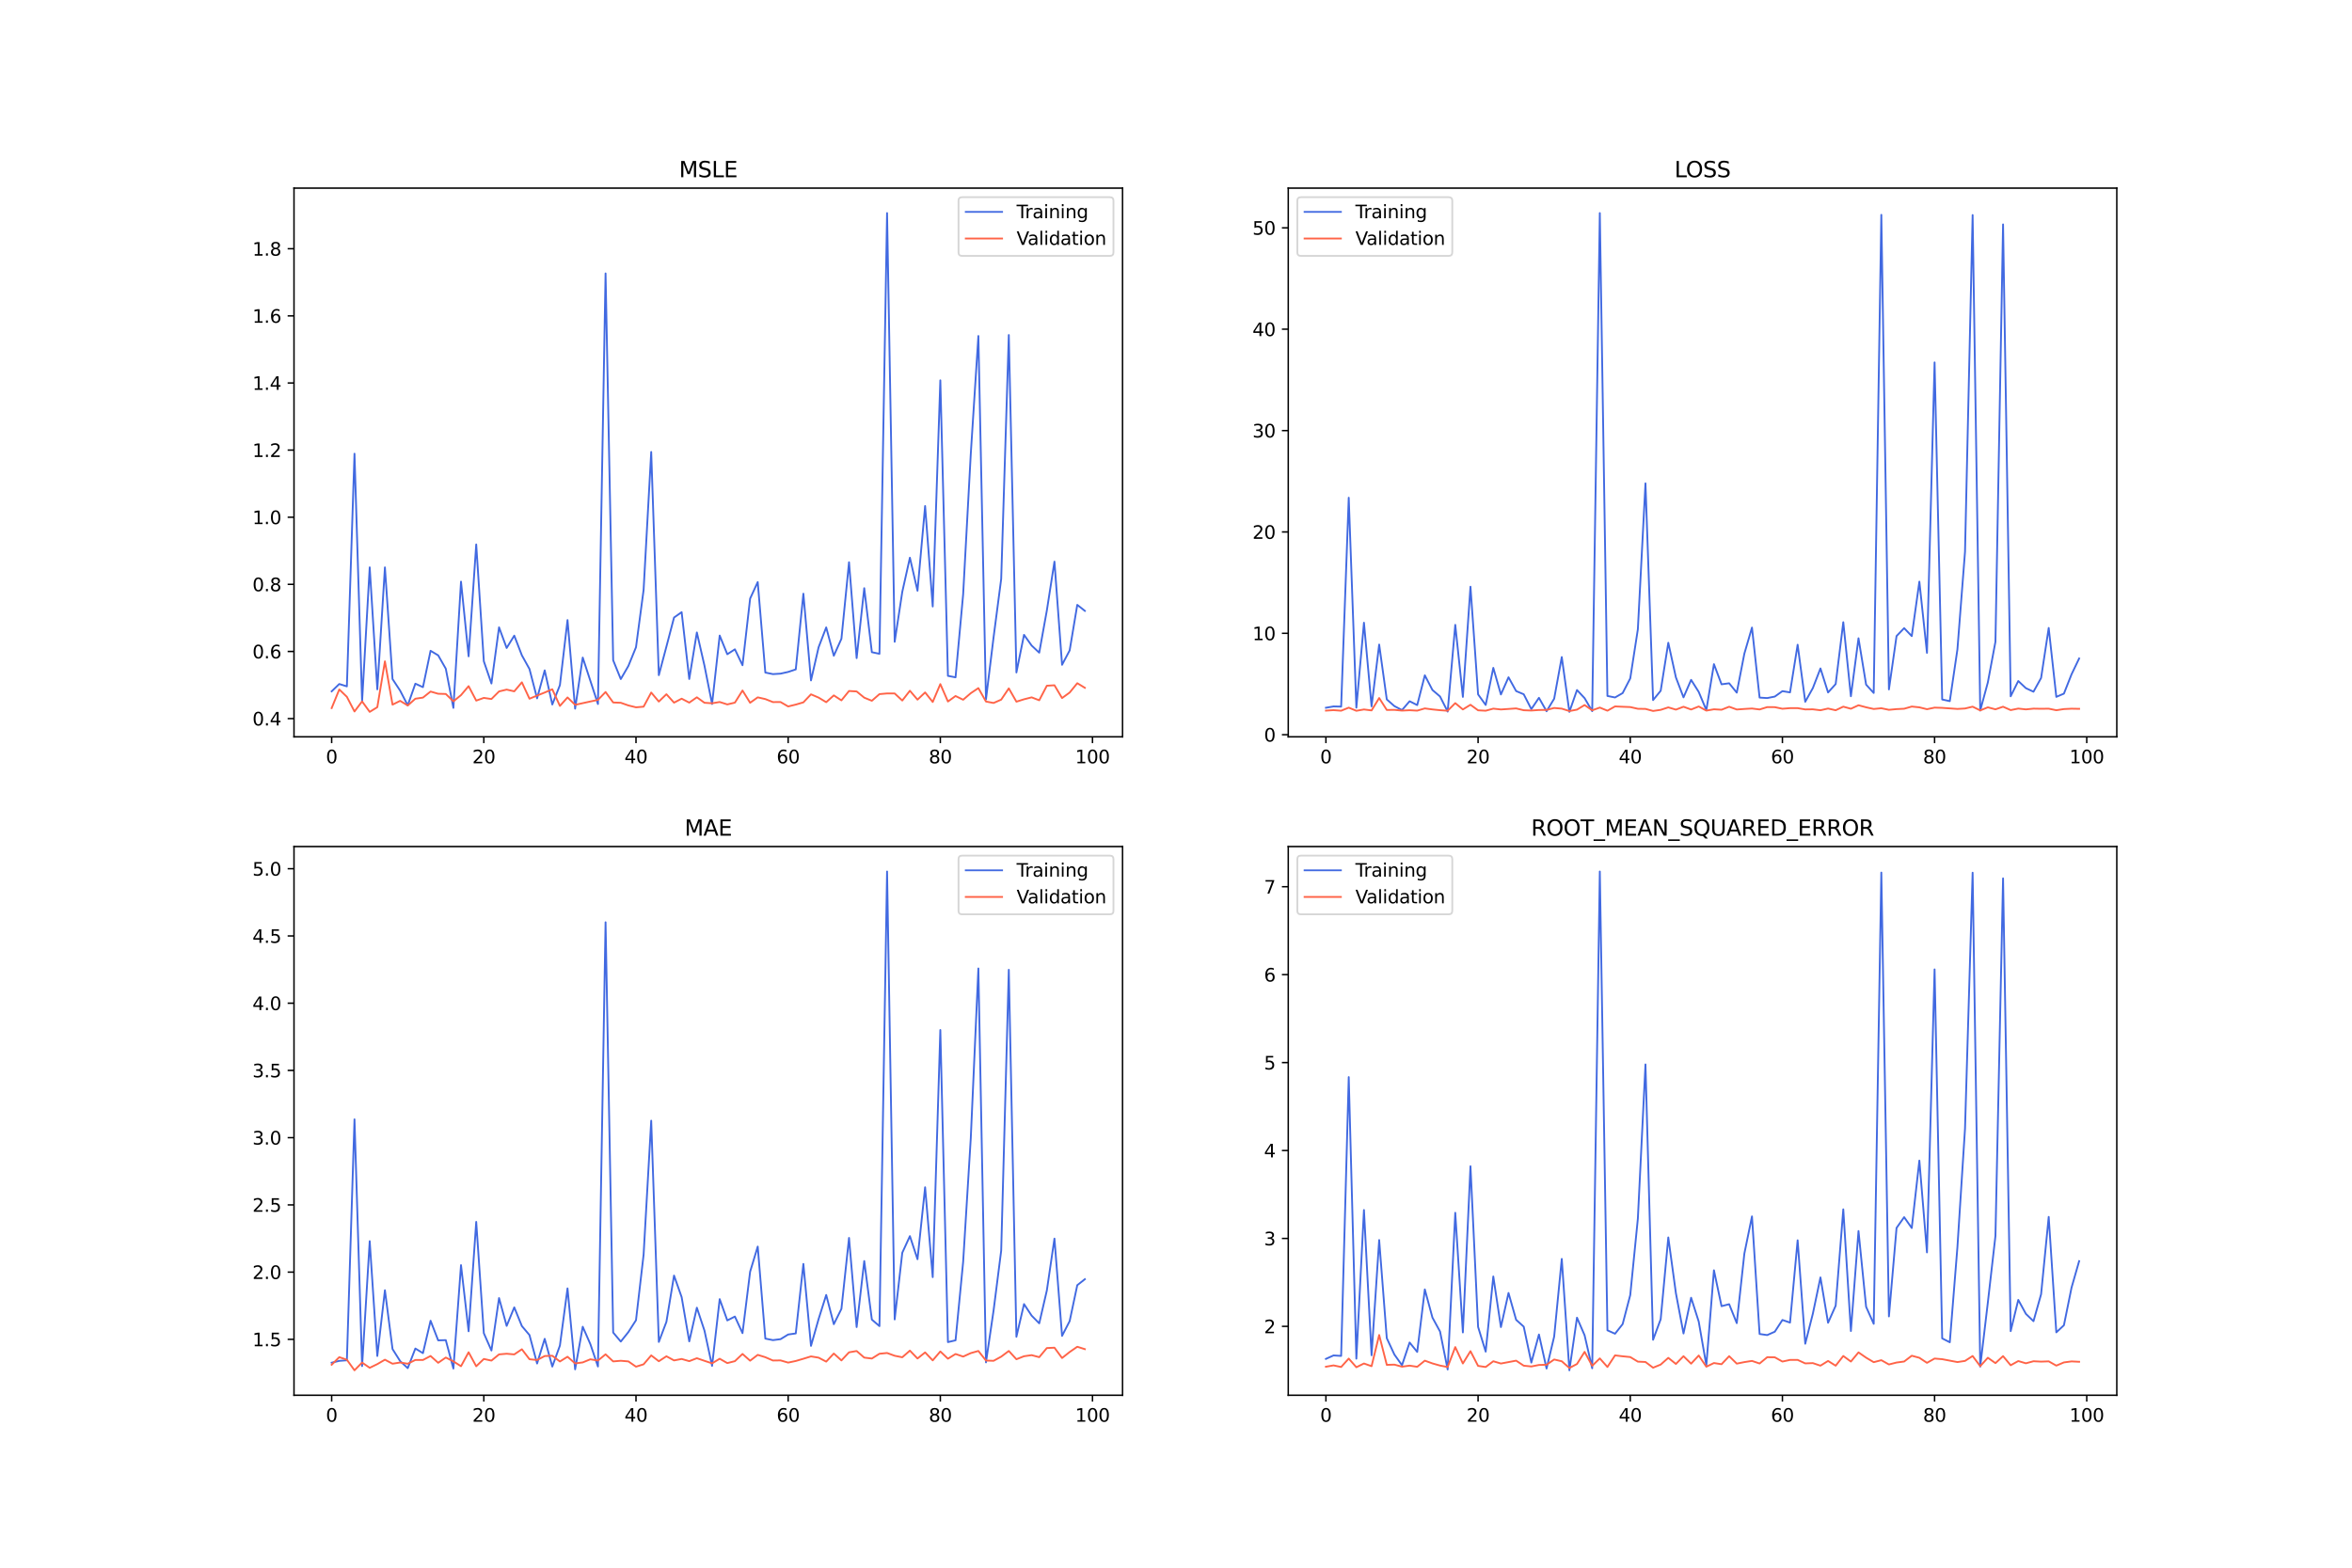 <?xml version="1.0" encoding="utf-8" standalone="no"?>
<!DOCTYPE svg PUBLIC "-//W3C//DTD SVG 1.1//EN"
  "http://www.w3.org/Graphics/SVG/1.1/DTD/svg11.dtd">
<svg xmlns:xlink="http://www.w3.org/1999/xlink" width="1296pt" height="864pt" viewBox="0 0 1296 864" xmlns="http://www.w3.org/2000/svg" version="1.1">
 <defs>
  <style type="text/css">*{stroke-linejoin: round; stroke-linecap: butt}</style>
 </defs>
 <g id="figure_1">
  <g id="patch_1">
   <path d="M 0 864 
L 1296 864 
L 1296 0 
L 0 0 
z
" style="fill: #ffffff"/>
  </g>
  <g id="axes_1">
   <g id="patch_2">
    <path d="M 162 406.08 
L 618.545 406.08 
L 618.545 103.68 
L 162 103.68 
z
" style="fill: #ffffff"/>
   </g>
   <g id="matplotlib.axis_1">
    <g id="xtick_1">
     <g id="line2d_1">
      <defs>
       <path id="m2c36789f2c" d="M 0 0 
L 0 3.5 
" style="stroke: #000000; stroke-width: 0.8"/>
      </defs>
      <g>
       <use xlink:href="#m2c36789f2c" x="182.752" y="406.08" style="stroke: #000000; stroke-width: 0.8"/>
      </g>
     </g>
     <g id="text_1">
      <!-- 0 -->
      <g transform="translate(179.571 420.678) scale(0.1 -0.1)">
       <defs>
        <path id="DejaVuSans-30" d="M 2034 4250 
Q 1547 4250 1301 3770 
Q 1056 3291 1056 2328 
Q 1056 1369 1301 889 
Q 1547 409 2034 409 
Q 2525 409 2770 889 
Q 3016 1369 3016 2328 
Q 3016 3291 2770 3770 
Q 2525 4250 2034 4250 
z
M 2034 4750 
Q 2819 4750 3233 4129 
Q 3647 3509 3647 2328 
Q 3647 1150 3233 529 
Q 2819 -91 2034 -91 
Q 1250 -91 836 529 
Q 422 1150 422 2328 
Q 422 3509 836 4129 
Q 1250 4750 2034 4750 
z
" transform="scale(0.016)"/>
       </defs>
       <use xlink:href="#DejaVuSans-30"/>
      </g>
     </g>
    </g>
    <g id="xtick_2">
     <g id="line2d_2">
      <g>
       <use xlink:href="#m2c36789f2c" x="266.599" y="406.08" style="stroke: #000000; stroke-width: 0.8"/>
      </g>
     </g>
     <g id="text_2">
      <!-- 20 -->
      <g transform="translate(260.236 420.678) scale(0.1 -0.1)">
       <defs>
        <path id="DejaVuSans-32" d="M 1228 531 
L 3431 531 
L 3431 0 
L 469 0 
L 469 531 
Q 828 903 1448 1529 
Q 2069 2156 2228 2338 
Q 2531 2678 2651 2914 
Q 2772 3150 2772 3378 
Q 2772 3750 2511 3984 
Q 2250 4219 1831 4219 
Q 1534 4219 1204 4116 
Q 875 4013 500 3803 
L 500 4441 
Q 881 4594 1212 4672 
Q 1544 4750 1819 4750 
Q 2544 4750 2975 4387 
Q 3406 4025 3406 3419 
Q 3406 3131 3298 2873 
Q 3191 2616 2906 2266 
Q 2828 2175 2409 1742 
Q 1991 1309 1228 531 
z
" transform="scale(0.016)"/>
       </defs>
       <use xlink:href="#DejaVuSans-32"/>
       <use xlink:href="#DejaVuSans-30" x="63.623"/>
      </g>
     </g>
    </g>
    <g id="xtick_3">
     <g id="line2d_3">
      <g>
       <use xlink:href="#m2c36789f2c" x="350.446" y="406.08" style="stroke: #000000; stroke-width: 0.8"/>
      </g>
     </g>
     <g id="text_3">
      <!-- 40 -->
      <g transform="translate(344.083 420.678) scale(0.1 -0.1)">
       <defs>
        <path id="DejaVuSans-34" d="M 2419 4116 
L 825 1625 
L 2419 1625 
L 2419 4116 
z
M 2253 4666 
L 3047 4666 
L 3047 1625 
L 3713 1625 
L 3713 1100 
L 3047 1100 
L 3047 0 
L 2419 0 
L 2419 1100 
L 313 1100 
L 313 1709 
L 2253 4666 
z
" transform="scale(0.016)"/>
       </defs>
       <use xlink:href="#DejaVuSans-34"/>
       <use xlink:href="#DejaVuSans-30" x="63.623"/>
      </g>
     </g>
    </g>
    <g id="xtick_4">
     <g id="line2d_4">
      <g>
       <use xlink:href="#m2c36789f2c" x="434.292" y="406.08" style="stroke: #000000; stroke-width: 0.8"/>
      </g>
     </g>
     <g id="text_4">
      <!-- 60 -->
      <g transform="translate(427.93 420.678) scale(0.1 -0.1)">
       <defs>
        <path id="DejaVuSans-36" d="M 2113 2584 
Q 1688 2584 1439 2293 
Q 1191 2003 1191 1497 
Q 1191 994 1439 701 
Q 1688 409 2113 409 
Q 2538 409 2786 701 
Q 3034 994 3034 1497 
Q 3034 2003 2786 2293 
Q 2538 2584 2113 2584 
z
M 3366 4563 
L 3366 3988 
Q 3128 4100 2886 4159 
Q 2644 4219 2406 4219 
Q 1781 4219 1451 3797 
Q 1122 3375 1075 2522 
Q 1259 2794 1537 2939 
Q 1816 3084 2150 3084 
Q 2853 3084 3261 2657 
Q 3669 2231 3669 1497 
Q 3669 778 3244 343 
Q 2819 -91 2113 -91 
Q 1303 -91 875 529 
Q 447 1150 447 2328 
Q 447 3434 972 4092 
Q 1497 4750 2381 4750 
Q 2619 4750 2861 4703 
Q 3103 4656 3366 4563 
z
" transform="scale(0.016)"/>
       </defs>
       <use xlink:href="#DejaVuSans-36"/>
       <use xlink:href="#DejaVuSans-30" x="63.623"/>
      </g>
     </g>
    </g>
    <g id="xtick_5">
     <g id="line2d_5">
      <g>
       <use xlink:href="#m2c36789f2c" x="518.139" y="406.08" style="stroke: #000000; stroke-width: 0.8"/>
      </g>
     </g>
     <g id="text_5">
      <!-- 80 -->
      <g transform="translate(511.776 420.678) scale(0.1 -0.1)">
       <defs>
        <path id="DejaVuSans-38" d="M 2034 2216 
Q 1584 2216 1326 1975 
Q 1069 1734 1069 1313 
Q 1069 891 1326 650 
Q 1584 409 2034 409 
Q 2484 409 2743 651 
Q 3003 894 3003 1313 
Q 3003 1734 2745 1975 
Q 2488 2216 2034 2216 
z
M 1403 2484 
Q 997 2584 770 2862 
Q 544 3141 544 3541 
Q 544 4100 942 4425 
Q 1341 4750 2034 4750 
Q 2731 4750 3128 4425 
Q 3525 4100 3525 3541 
Q 3525 3141 3298 2862 
Q 3072 2584 2669 2484 
Q 3125 2378 3379 2068 
Q 3634 1759 3634 1313 
Q 3634 634 3220 271 
Q 2806 -91 2034 -91 
Q 1263 -91 848 271 
Q 434 634 434 1313 
Q 434 1759 690 2068 
Q 947 2378 1403 2484 
z
M 1172 3481 
Q 1172 3119 1398 2916 
Q 1625 2713 2034 2713 
Q 2441 2713 2670 2916 
Q 2900 3119 2900 3481 
Q 2900 3844 2670 4047 
Q 2441 4250 2034 4250 
Q 1625 4250 1398 4047 
Q 1172 3844 1172 3481 
z
" transform="scale(0.016)"/>
       </defs>
       <use xlink:href="#DejaVuSans-38"/>
       <use xlink:href="#DejaVuSans-30" x="63.623"/>
      </g>
     </g>
    </g>
    <g id="xtick_6">
     <g id="line2d_6">
      <g>
       <use xlink:href="#m2c36789f2c" x="601.986" y="406.08" style="stroke: #000000; stroke-width: 0.8"/>
      </g>
     </g>
     <g id="text_6">
      <!-- 100 -->
      <g transform="translate(592.442 420.678) scale(0.1 -0.1)">
       <defs>
        <path id="DejaVuSans-31" d="M 794 531 
L 1825 531 
L 1825 4091 
L 703 3866 
L 703 4441 
L 1819 4666 
L 2450 4666 
L 2450 531 
L 3481 531 
L 3481 0 
L 794 0 
L 794 531 
z
" transform="scale(0.016)"/>
       </defs>
       <use xlink:href="#DejaVuSans-31"/>
       <use xlink:href="#DejaVuSans-30" x="63.623"/>
       <use xlink:href="#DejaVuSans-30" x="127.246"/>
      </g>
     </g>
    </g>
   </g>
   <g id="matplotlib.axis_2">
    <g id="ytick_1">
     <g id="line2d_7">
      <defs>
       <path id="m4d96dfcaa6" d="M 0 0 
L -3.5 0 
" style="stroke: #000000; stroke-width: 0.8"/>
      </defs>
      <g>
       <use xlink:href="#m4d96dfcaa6" x="162" y="396.031" style="stroke: #000000; stroke-width: 0.8"/>
      </g>
     </g>
     <g id="text_7">
      <!-- 0.4 -->
      <g transform="translate(139.097 399.83) scale(0.1 -0.1)">
       <defs>
        <path id="DejaVuSans-2e" d="M 684 794 
L 1344 794 
L 1344 0 
L 684 0 
L 684 794 
z
" transform="scale(0.016)"/>
       </defs>
       <use xlink:href="#DejaVuSans-30"/>
       <use xlink:href="#DejaVuSans-2e" x="63.623"/>
       <use xlink:href="#DejaVuSans-34" x="95.41"/>
      </g>
     </g>
    </g>
    <g id="ytick_2">
     <g id="line2d_8">
      <g>
       <use xlink:href="#m4d96dfcaa6" x="162" y="359.04" style="stroke: #000000; stroke-width: 0.8"/>
      </g>
     </g>
     <g id="text_8">
      <!-- 0.6 -->
      <g transform="translate(139.097 362.839) scale(0.1 -0.1)">
       <use xlink:href="#DejaVuSans-30"/>
       <use xlink:href="#DejaVuSans-2e" x="63.623"/>
       <use xlink:href="#DejaVuSans-36" x="95.41"/>
      </g>
     </g>
    </g>
    <g id="ytick_3">
     <g id="line2d_9">
      <g>
       <use xlink:href="#m4d96dfcaa6" x="162" y="322.049" style="stroke: #000000; stroke-width: 0.8"/>
      </g>
     </g>
     <g id="text_9">
      <!-- 0.8 -->
      <g transform="translate(139.097 325.848) scale(0.1 -0.1)">
       <use xlink:href="#DejaVuSans-30"/>
       <use xlink:href="#DejaVuSans-2e" x="63.623"/>
       <use xlink:href="#DejaVuSans-38" x="95.41"/>
      </g>
     </g>
    </g>
    <g id="ytick_4">
     <g id="line2d_10">
      <g>
       <use xlink:href="#m4d96dfcaa6" x="162" y="285.057" style="stroke: #000000; stroke-width: 0.8"/>
      </g>
     </g>
     <g id="text_10">
      <!-- 1.0 -->
      <g transform="translate(139.097 288.857) scale(0.1 -0.1)">
       <use xlink:href="#DejaVuSans-31"/>
       <use xlink:href="#DejaVuSans-2e" x="63.623"/>
       <use xlink:href="#DejaVuSans-30" x="95.41"/>
      </g>
     </g>
    </g>
    <g id="ytick_5">
     <g id="line2d_11">
      <g>
       <use xlink:href="#m4d96dfcaa6" x="162" y="248.066" style="stroke: #000000; stroke-width: 0.8"/>
      </g>
     </g>
     <g id="text_11">
      <!-- 1.2 -->
      <g transform="translate(139.097 251.866) scale(0.1 -0.1)">
       <use xlink:href="#DejaVuSans-31"/>
       <use xlink:href="#DejaVuSans-2e" x="63.623"/>
       <use xlink:href="#DejaVuSans-32" x="95.41"/>
      </g>
     </g>
    </g>
    <g id="ytick_6">
     <g id="line2d_12">
      <g>
       <use xlink:href="#m4d96dfcaa6" x="162" y="211.075" style="stroke: #000000; stroke-width: 0.8"/>
      </g>
     </g>
     <g id="text_12">
      <!-- 1.4 -->
      <g transform="translate(139.097 214.875) scale(0.1 -0.1)">
       <use xlink:href="#DejaVuSans-31"/>
       <use xlink:href="#DejaVuSans-2e" x="63.623"/>
       <use xlink:href="#DejaVuSans-34" x="95.41"/>
      </g>
     </g>
    </g>
    <g id="ytick_7">
     <g id="line2d_13">
      <g>
       <use xlink:href="#m4d96dfcaa6" x="162" y="174.084" style="stroke: #000000; stroke-width: 0.8"/>
      </g>
     </g>
     <g id="text_13">
      <!-- 1.6 -->
      <g transform="translate(139.097 177.883) scale(0.1 -0.1)">
       <use xlink:href="#DejaVuSans-31"/>
       <use xlink:href="#DejaVuSans-2e" x="63.623"/>
       <use xlink:href="#DejaVuSans-36" x="95.41"/>
      </g>
     </g>
    </g>
    <g id="ytick_8">
     <g id="line2d_14">
      <g>
       <use xlink:href="#m4d96dfcaa6" x="162" y="137.093" style="stroke: #000000; stroke-width: 0.8"/>
      </g>
     </g>
     <g id="text_14">
      <!-- 1.8 -->
      <g transform="translate(139.097 140.892) scale(0.1 -0.1)">
       <use xlink:href="#DejaVuSans-31"/>
       <use xlink:href="#DejaVuSans-2e" x="63.623"/>
       <use xlink:href="#DejaVuSans-38" x="95.41"/>
      </g>
     </g>
    </g>
   </g>
   <g id="line2d_15">
    <path d="M 182.752 381.021 
L 186.944 376.977 
L 191.137 378.285 
L 195.329 250.056 
L 199.521 386.527 
L 203.714 312.684 
L 207.906 379.922 
L 212.098 312.695 
L 216.291 374.246 
L 220.483 380.631 
L 224.675 388.747 
L 228.868 376.793 
L 233.06 378.707 
L 237.252 358.661 
L 241.445 361.181 
L 245.637 368.537 
L 249.829 390.134 
L 254.022 320.559 
L 258.214 361.72 
L 262.406 300.067 
L 266.599 364.459 
L 270.791 376.702 
L 274.983 345.749 
L 279.176 357.129 
L 283.368 350.316 
L 287.56 361.155 
L 291.753 368.718 
L 295.945 384.88 
L 300.137 369.456 
L 304.33 388.267 
L 308.522 377.601 
L 312.714 341.731 
L 316.907 390.562 
L 321.099 362.396 
L 325.292 375.188 
L 329.484 388.012 
L 333.676 150.692 
L 337.869 363.885 
L 342.061 374.256 
L 346.253 367.023 
L 350.446 356.707 
L 354.638 325.119 
L 358.83 249.087 
L 363.023 372.106 
L 367.215 356.333 
L 371.407 340.34 
L 375.6 337.385 
L 379.792 374.224 
L 383.984 348.56 
L 388.177 366.886 
L 392.369 387.985 
L 396.561 350.273 
L 400.754 360.568 
L 404.946 357.869 
L 409.138 366.64 
L 413.331 329.9 
L 417.523 320.784 
L 421.715 370.665 
L 425.908 371.527 
L 430.1 371.266 
L 434.292 370.324 
L 438.485 368.936 
L 442.677 327.202 
L 446.869 375.007 
L 451.062 356.738 
L 455.254 345.779 
L 459.446 361.391 
L 463.639 352.049 
L 467.831 309.869 
L 472.023 362.714 
L 476.216 324.16 
L 480.408 359.442 
L 484.6 360.332 
L 488.793 117.425 
L 492.985 353.709 
L 497.177 326.17 
L 501.37 307.365 
L 505.562 325.578 
L 509.754 278.877 
L 513.947 334.257 
L 518.139 209.601 
L 522.331 372.488 
L 526.524 373.298 
L 530.716 327.527 
L 534.908 250.358 
L 539.101 185.167 
L 543.293 385.448 
L 547.485 351.199 
L 551.678 319.061 
L 555.87 184.633 
L 560.062 370.624 
L 564.255 349.875 
L 568.447 355.774 
L 572.639 359.71 
L 576.832 336.458 
L 581.024 309.531 
L 585.216 366.392 
L 589.409 358.454 
L 593.601 333.354 
L 597.793 336.677 
" clip-path="url(#p7db4f513e5)" style="fill: none; stroke: #4169e1; stroke-linecap: square"/>
   </g>
   <g id="line2d_16">
    <path d="M 182.752 390.251 
L 186.944 379.996 
L 191.137 384.038 
L 195.329 392.127 
L 199.521 386.563 
L 203.714 392.335 
L 207.906 389.75 
L 212.098 364.489 
L 216.291 388.352 
L 220.483 386.259 
L 224.675 388.817 
L 228.868 385.079 
L 233.06 384.465 
L 237.252 381.132 
L 241.445 382.349 
L 245.637 382.463 
L 249.829 386.536 
L 254.022 383.099 
L 258.214 378.145 
L 262.406 386.126 
L 266.599 384.626 
L 270.791 385.248 
L 274.983 381.069 
L 279.176 380.057 
L 283.368 381.014 
L 287.56 376.045 
L 291.753 385.086 
L 295.945 383.344 
L 300.137 381.676 
L 304.33 379.881 
L 308.522 389.052 
L 312.714 384.375 
L 316.907 388.457 
L 321.099 387.534 
L 325.292 386.612 
L 329.484 385.731 
L 333.676 381.39 
L 337.869 387.162 
L 342.061 387.319 
L 346.253 388.792 
L 350.446 389.823 
L 354.638 389.471 
L 358.83 381.681 
L 363.023 386.659 
L 367.215 382.607 
L 371.407 387.257 
L 375.6 385.055 
L 379.792 387.234 
L 383.984 384.298 
L 388.177 387.314 
L 392.369 387.599 
L 396.561 386.892 
L 400.754 388.23 
L 404.946 387.239 
L 409.138 380.558 
L 413.331 387.313 
L 417.523 384.325 
L 421.715 385.282 
L 425.908 386.939 
L 430.1 386.918 
L 434.292 389.345 
L 438.485 388.319 
L 442.677 387.091 
L 446.869 382.667 
L 451.062 384.463 
L 455.254 386.998 
L 459.446 383.252 
L 463.639 385.991 
L 467.831 380.83 
L 472.023 381.074 
L 476.216 384.5 
L 480.408 386.219 
L 484.6 382.546 
L 488.793 382.175 
L 492.985 382.187 
L 497.177 386.083 
L 501.37 380.685 
L 505.562 385.594 
L 509.754 381.62 
L 513.947 386.883 
L 518.139 377.026 
L 522.331 386.628 
L 526.524 383.593 
L 530.716 385.648 
L 534.908 382.044 
L 539.101 379.239 
L 543.293 386.644 
L 547.485 387.43 
L 551.678 385.599 
L 555.87 379.389 
L 560.062 386.714 
L 564.255 385.4 
L 568.447 384.329 
L 572.639 385.949 
L 576.832 377.925 
L 581.024 377.667 
L 585.216 384.719 
L 589.409 381.681 
L 593.601 376.533 
L 597.793 379.075 
" clip-path="url(#p7db4f513e5)" style="fill: none; stroke: #ff6347; stroke-linecap: square"/>
   </g>
   <g id="patch_3">
    <path d="M 162 406.08 
L 162 103.68 
" style="fill: none; stroke: #000000; stroke-width: 0.8; stroke-linejoin: miter; stroke-linecap: square"/>
   </g>
   <g id="patch_4">
    <path d="M 618.545 406.08 
L 618.545 103.68 
" style="fill: none; stroke: #000000; stroke-width: 0.8; stroke-linejoin: miter; stroke-linecap: square"/>
   </g>
   <g id="patch_5">
    <path d="M 162 406.08 
L 618.545 406.08 
" style="fill: none; stroke: #000000; stroke-width: 0.8; stroke-linejoin: miter; stroke-linecap: square"/>
   </g>
   <g id="patch_6">
    <path d="M 162 103.68 
L 618.545 103.68 
" style="fill: none; stroke: #000000; stroke-width: 0.8; stroke-linejoin: miter; stroke-linecap: square"/>
   </g>
   <g id="text_15">
    <!-- MSLE -->
    <g transform="translate(374.152 97.68) scale(0.12 -0.12)">
     <defs>
      <path id="DejaVuSans-4d" d="M 628 4666 
L 1569 4666 
L 2759 1491 
L 3956 4666 
L 4897 4666 
L 4897 0 
L 4281 0 
L 4281 4097 
L 3078 897 
L 2444 897 
L 1241 4097 
L 1241 0 
L 628 0 
L 628 4666 
z
" transform="scale(0.016)"/>
      <path id="DejaVuSans-53" d="M 3425 4513 
L 3425 3897 
Q 3066 4069 2747 4153 
Q 2428 4238 2131 4238 
Q 1616 4238 1336 4038 
Q 1056 3838 1056 3469 
Q 1056 3159 1242 3001 
Q 1428 2844 1947 2747 
L 2328 2669 
Q 3034 2534 3370 2195 
Q 3706 1856 3706 1288 
Q 3706 609 3251 259 
Q 2797 -91 1919 -91 
Q 1588 -91 1214 -16 
Q 841 59 441 206 
L 441 856 
Q 825 641 1194 531 
Q 1563 422 1919 422 
Q 2459 422 2753 634 
Q 3047 847 3047 1241 
Q 3047 1584 2836 1778 
Q 2625 1972 2144 2069 
L 1759 2144 
Q 1053 2284 737 2584 
Q 422 2884 422 3419 
Q 422 4038 858 4394 
Q 1294 4750 2059 4750 
Q 2388 4750 2728 4690 
Q 3069 4631 3425 4513 
z
" transform="scale(0.016)"/>
      <path id="DejaVuSans-4c" d="M 628 4666 
L 1259 4666 
L 1259 531 
L 3531 531 
L 3531 0 
L 628 0 
L 628 4666 
z
" transform="scale(0.016)"/>
      <path id="DejaVuSans-45" d="M 628 4666 
L 3578 4666 
L 3578 4134 
L 1259 4134 
L 1259 2753 
L 3481 2753 
L 3481 2222 
L 1259 2222 
L 1259 531 
L 3634 531 
L 3634 0 
L 628 0 
L 628 4666 
z
" transform="scale(0.016)"/>
     </defs>
     <use xlink:href="#DejaVuSans-4d"/>
     <use xlink:href="#DejaVuSans-53" x="86.279"/>
     <use xlink:href="#DejaVuSans-4c" x="149.756"/>
     <use xlink:href="#DejaVuSans-45" x="205.469"/>
    </g>
   </g>
   <g id="legend_1">
    <g id="patch_7">
     <path d="M 530.164 141.036 
L 611.545 141.036 
Q 613.545 141.036 613.545 139.036 
L 613.545 110.68 
Q 613.545 108.68 611.545 108.68 
L 530.164 108.68 
Q 528.164 108.68 528.164 110.68 
L 528.164 139.036 
Q 528.164 141.036 530.164 141.036 
z
" style="fill: #ffffff; opacity: 0.8; stroke: #cccccc; stroke-linejoin: miter"/>
    </g>
    <g id="line2d_17">
     <path d="M 532.164 116.778 
L 542.164 116.778 
L 552.164 116.778 
" style="fill: none; stroke: #4169e1; stroke-linecap: square"/>
    </g>
    <g id="text_16">
     <!-- Training -->
     <g transform="translate(560.164 120.278) scale(0.1 -0.1)">
      <defs>
       <path id="DejaVuSans-54" d="M -19 4666 
L 3928 4666 
L 3928 4134 
L 2272 4134 
L 2272 0 
L 1638 0 
L 1638 4134 
L -19 4134 
L -19 4666 
z
" transform="scale(0.016)"/>
       <path id="DejaVuSans-72" d="M 2631 2963 
Q 2534 3019 2420 3045 
Q 2306 3072 2169 3072 
Q 1681 3072 1420 2755 
Q 1159 2438 1159 1844 
L 1159 0 
L 581 0 
L 581 3500 
L 1159 3500 
L 1159 2956 
Q 1341 3275 1631 3429 
Q 1922 3584 2338 3584 
Q 2397 3584 2469 3576 
Q 2541 3569 2628 3553 
L 2631 2963 
z
" transform="scale(0.016)"/>
       <path id="DejaVuSans-61" d="M 2194 1759 
Q 1497 1759 1228 1600 
Q 959 1441 959 1056 
Q 959 750 1161 570 
Q 1363 391 1709 391 
Q 2188 391 2477 730 
Q 2766 1069 2766 1631 
L 2766 1759 
L 2194 1759 
z
M 3341 1997 
L 3341 0 
L 2766 0 
L 2766 531 
Q 2569 213 2275 61 
Q 1981 -91 1556 -91 
Q 1019 -91 701 211 
Q 384 513 384 1019 
Q 384 1609 779 1909 
Q 1175 2209 1959 2209 
L 2766 2209 
L 2766 2266 
Q 2766 2663 2505 2880 
Q 2244 3097 1772 3097 
Q 1472 3097 1187 3025 
Q 903 2953 641 2809 
L 641 3341 
Q 956 3463 1253 3523 
Q 1550 3584 1831 3584 
Q 2591 3584 2966 3190 
Q 3341 2797 3341 1997 
z
" transform="scale(0.016)"/>
       <path id="DejaVuSans-69" d="M 603 3500 
L 1178 3500 
L 1178 0 
L 603 0 
L 603 3500 
z
M 603 4863 
L 1178 4863 
L 1178 4134 
L 603 4134 
L 603 4863 
z
" transform="scale(0.016)"/>
       <path id="DejaVuSans-6e" d="M 3513 2113 
L 3513 0 
L 2938 0 
L 2938 2094 
Q 2938 2591 2744 2837 
Q 2550 3084 2163 3084 
Q 1697 3084 1428 2787 
Q 1159 2491 1159 1978 
L 1159 0 
L 581 0 
L 581 3500 
L 1159 3500 
L 1159 2956 
Q 1366 3272 1645 3428 
Q 1925 3584 2291 3584 
Q 2894 3584 3203 3211 
Q 3513 2838 3513 2113 
z
" transform="scale(0.016)"/>
       <path id="DejaVuSans-67" d="M 2906 1791 
Q 2906 2416 2648 2759 
Q 2391 3103 1925 3103 
Q 1463 3103 1205 2759 
Q 947 2416 947 1791 
Q 947 1169 1205 825 
Q 1463 481 1925 481 
Q 2391 481 2648 825 
Q 2906 1169 2906 1791 
z
M 3481 434 
Q 3481 -459 3084 -895 
Q 2688 -1331 1869 -1331 
Q 1566 -1331 1297 -1286 
Q 1028 -1241 775 -1147 
L 775 -588 
Q 1028 -725 1275 -790 
Q 1522 -856 1778 -856 
Q 2344 -856 2625 -561 
Q 2906 -266 2906 331 
L 2906 616 
Q 2728 306 2450 153 
Q 2172 0 1784 0 
Q 1141 0 747 490 
Q 353 981 353 1791 
Q 353 2603 747 3093 
Q 1141 3584 1784 3584 
Q 2172 3584 2450 3431 
Q 2728 3278 2906 2969 
L 2906 3500 
L 3481 3500 
L 3481 434 
z
" transform="scale(0.016)"/>
      </defs>
      <use xlink:href="#DejaVuSans-54"/>
      <use xlink:href="#DejaVuSans-72" x="46.334"/>
      <use xlink:href="#DejaVuSans-61" x="87.447"/>
      <use xlink:href="#DejaVuSans-69" x="148.727"/>
      <use xlink:href="#DejaVuSans-6e" x="176.51"/>
      <use xlink:href="#DejaVuSans-69" x="239.889"/>
      <use xlink:href="#DejaVuSans-6e" x="267.672"/>
      <use xlink:href="#DejaVuSans-67" x="331.051"/>
     </g>
    </g>
    <g id="line2d_18">
     <path d="M 532.164 131.457 
L 542.164 131.457 
L 552.164 131.457 
" style="fill: none; stroke: #ff6347; stroke-linecap: square"/>
    </g>
    <g id="text_17">
     <!-- Validation -->
     <g transform="translate(560.164 134.957) scale(0.1 -0.1)">
      <defs>
       <path id="DejaVuSans-56" d="M 1831 0 
L 50 4666 
L 709 4666 
L 2188 738 
L 3669 4666 
L 4325 4666 
L 2547 0 
L 1831 0 
z
" transform="scale(0.016)"/>
       <path id="DejaVuSans-6c" d="M 603 4863 
L 1178 4863 
L 1178 0 
L 603 0 
L 603 4863 
z
" transform="scale(0.016)"/>
       <path id="DejaVuSans-64" d="M 2906 2969 
L 2906 4863 
L 3481 4863 
L 3481 0 
L 2906 0 
L 2906 525 
Q 2725 213 2448 61 
Q 2172 -91 1784 -91 
Q 1150 -91 751 415 
Q 353 922 353 1747 
Q 353 2572 751 3078 
Q 1150 3584 1784 3584 
Q 2172 3584 2448 3432 
Q 2725 3281 2906 2969 
z
M 947 1747 
Q 947 1113 1208 752 
Q 1469 391 1925 391 
Q 2381 391 2643 752 
Q 2906 1113 2906 1747 
Q 2906 2381 2643 2742 
Q 2381 3103 1925 3103 
Q 1469 3103 1208 2742 
Q 947 2381 947 1747 
z
" transform="scale(0.016)"/>
       <path id="DejaVuSans-74" d="M 1172 4494 
L 1172 3500 
L 2356 3500 
L 2356 3053 
L 1172 3053 
L 1172 1153 
Q 1172 725 1289 603 
Q 1406 481 1766 481 
L 2356 481 
L 2356 0 
L 1766 0 
Q 1100 0 847 248 
Q 594 497 594 1153 
L 594 3053 
L 172 3053 
L 172 3500 
L 594 3500 
L 594 4494 
L 1172 4494 
z
" transform="scale(0.016)"/>
       <path id="DejaVuSans-6f" d="M 1959 3097 
Q 1497 3097 1228 2736 
Q 959 2375 959 1747 
Q 959 1119 1226 758 
Q 1494 397 1959 397 
Q 2419 397 2687 759 
Q 2956 1122 2956 1747 
Q 2956 2369 2687 2733 
Q 2419 3097 1959 3097 
z
M 1959 3584 
Q 2709 3584 3137 3096 
Q 3566 2609 3566 1747 
Q 3566 888 3137 398 
Q 2709 -91 1959 -91 
Q 1206 -91 779 398 
Q 353 888 353 1747 
Q 353 2609 779 3096 
Q 1206 3584 1959 3584 
z
" transform="scale(0.016)"/>
      </defs>
      <use xlink:href="#DejaVuSans-56"/>
      <use xlink:href="#DejaVuSans-61" x="60.658"/>
      <use xlink:href="#DejaVuSans-6c" x="121.938"/>
      <use xlink:href="#DejaVuSans-69" x="149.721"/>
      <use xlink:href="#DejaVuSans-64" x="177.504"/>
      <use xlink:href="#DejaVuSans-61" x="240.98"/>
      <use xlink:href="#DejaVuSans-74" x="302.26"/>
      <use xlink:href="#DejaVuSans-69" x="341.469"/>
      <use xlink:href="#DejaVuSans-6f" x="369.252"/>
      <use xlink:href="#DejaVuSans-6e" x="430.434"/>
     </g>
    </g>
   </g>
  </g>
  <g id="axes_2">
   <g id="patch_8">
    <path d="M 709.855 406.08 
L 1166.4 406.08 
L 1166.4 103.68 
L 709.855 103.68 
z
" style="fill: #ffffff"/>
   </g>
   <g id="matplotlib.axis_3">
    <g id="xtick_7">
     <g id="line2d_19">
      <g>
       <use xlink:href="#m2c36789f2c" x="730.607" y="406.08" style="stroke: #000000; stroke-width: 0.8"/>
      </g>
     </g>
     <g id="text_18">
      <!-- 0 -->
      <g transform="translate(727.425 420.678) scale(0.1 -0.1)">
       <use xlink:href="#DejaVuSans-30"/>
      </g>
     </g>
    </g>
    <g id="xtick_8">
     <g id="line2d_20">
      <g>
       <use xlink:href="#m2c36789f2c" x="814.453" y="406.08" style="stroke: #000000; stroke-width: 0.8"/>
      </g>
     </g>
     <g id="text_19">
      <!-- 20 -->
      <g transform="translate(808.091 420.678) scale(0.1 -0.1)">
       <use xlink:href="#DejaVuSans-32"/>
       <use xlink:href="#DejaVuSans-30" x="63.623"/>
      </g>
     </g>
    </g>
    <g id="xtick_9">
     <g id="line2d_21">
      <g>
       <use xlink:href="#m2c36789f2c" x="898.3" y="406.08" style="stroke: #000000; stroke-width: 0.8"/>
      </g>
     </g>
     <g id="text_20">
      <!-- 40 -->
      <g transform="translate(891.938 420.678) scale(0.1 -0.1)">
       <use xlink:href="#DejaVuSans-34"/>
       <use xlink:href="#DejaVuSans-30" x="63.623"/>
      </g>
     </g>
    </g>
    <g id="xtick_10">
     <g id="line2d_22">
      <g>
       <use xlink:href="#m2c36789f2c" x="982.147" y="406.08" style="stroke: #000000; stroke-width: 0.8"/>
      </g>
     </g>
     <g id="text_21">
      <!-- 60 -->
      <g transform="translate(975.784 420.678) scale(0.1 -0.1)">
       <use xlink:href="#DejaVuSans-36"/>
       <use xlink:href="#DejaVuSans-30" x="63.623"/>
      </g>
     </g>
    </g>
    <g id="xtick_11">
     <g id="line2d_23">
      <g>
       <use xlink:href="#m2c36789f2c" x="1065.994" y="406.08" style="stroke: #000000; stroke-width: 0.8"/>
      </g>
     </g>
     <g id="text_22">
      <!-- 80 -->
      <g transform="translate(1059.631 420.678) scale(0.1 -0.1)">
       <use xlink:href="#DejaVuSans-38"/>
       <use xlink:href="#DejaVuSans-30" x="63.623"/>
      </g>
     </g>
    </g>
    <g id="xtick_12">
     <g id="line2d_24">
      <g>
       <use xlink:href="#m2c36789f2c" x="1149.84" y="406.08" style="stroke: #000000; stroke-width: 0.8"/>
      </g>
     </g>
     <g id="text_23">
      <!-- 100 -->
      <g transform="translate(1140.297 420.678) scale(0.1 -0.1)">
       <use xlink:href="#DejaVuSans-31"/>
       <use xlink:href="#DejaVuSans-30" x="63.623"/>
       <use xlink:href="#DejaVuSans-30" x="127.246"/>
      </g>
     </g>
    </g>
   </g>
   <g id="matplotlib.axis_4">
    <g id="ytick_9">
     <g id="line2d_25">
      <g>
       <use xlink:href="#m4d96dfcaa6" x="709.855" y="404.909" style="stroke: #000000; stroke-width: 0.8"/>
      </g>
     </g>
     <g id="text_24">
      <!-- 0 -->
      <g transform="translate(696.492 408.708) scale(0.1 -0.1)">
       <use xlink:href="#DejaVuSans-30"/>
      </g>
     </g>
    </g>
    <g id="ytick_10">
     <g id="line2d_26">
      <g>
       <use xlink:href="#m4d96dfcaa6" x="709.855" y="349.04" style="stroke: #000000; stroke-width: 0.8"/>
      </g>
     </g>
     <g id="text_25">
      <!-- 10 -->
      <g transform="translate(690.13 352.839) scale(0.1 -0.1)">
       <use xlink:href="#DejaVuSans-31"/>
       <use xlink:href="#DejaVuSans-30" x="63.623"/>
      </g>
     </g>
    </g>
    <g id="ytick_11">
     <g id="line2d_27">
      <g>
       <use xlink:href="#m4d96dfcaa6" x="709.855" y="293.17" style="stroke: #000000; stroke-width: 0.8"/>
      </g>
     </g>
     <g id="text_26">
      <!-- 20 -->
      <g transform="translate(690.13 296.969) scale(0.1 -0.1)">
       <use xlink:href="#DejaVuSans-32"/>
       <use xlink:href="#DejaVuSans-30" x="63.623"/>
      </g>
     </g>
    </g>
    <g id="ytick_12">
     <g id="line2d_28">
      <g>
       <use xlink:href="#m4d96dfcaa6" x="709.855" y="237.3" style="stroke: #000000; stroke-width: 0.8"/>
      </g>
     </g>
     <g id="text_27">
      <!-- 30 -->
      <g transform="translate(690.13 241.1) scale(0.1 -0.1)">
       <defs>
        <path id="DejaVuSans-33" d="M 2597 2516 
Q 3050 2419 3304 2112 
Q 3559 1806 3559 1356 
Q 3559 666 3084 287 
Q 2609 -91 1734 -91 
Q 1441 -91 1130 -33 
Q 819 25 488 141 
L 488 750 
Q 750 597 1062 519 
Q 1375 441 1716 441 
Q 2309 441 2620 675 
Q 2931 909 2931 1356 
Q 2931 1769 2642 2001 
Q 2353 2234 1838 2234 
L 1294 2234 
L 1294 2753 
L 1863 2753 
Q 2328 2753 2575 2939 
Q 2822 3125 2822 3475 
Q 2822 3834 2567 4026 
Q 2313 4219 1838 4219 
Q 1578 4219 1281 4162 
Q 984 4106 628 3988 
L 628 4550 
Q 988 4650 1302 4700 
Q 1616 4750 1894 4750 
Q 2613 4750 3031 4423 
Q 3450 4097 3450 3541 
Q 3450 3153 3228 2886 
Q 3006 2619 2597 2516 
z
" transform="scale(0.016)"/>
       </defs>
       <use xlink:href="#DejaVuSans-33"/>
       <use xlink:href="#DejaVuSans-30" x="63.623"/>
      </g>
     </g>
    </g>
    <g id="ytick_13">
     <g id="line2d_29">
      <g>
       <use xlink:href="#m4d96dfcaa6" x="709.855" y="181.431" style="stroke: #000000; stroke-width: 0.8"/>
      </g>
     </g>
     <g id="text_28">
      <!-- 40 -->
      <g transform="translate(690.13 185.23) scale(0.1 -0.1)">
       <use xlink:href="#DejaVuSans-34"/>
       <use xlink:href="#DejaVuSans-30" x="63.623"/>
      </g>
     </g>
    </g>
    <g id="ytick_14">
     <g id="line2d_30">
      <g>
       <use xlink:href="#m4d96dfcaa6" x="709.855" y="125.561" style="stroke: #000000; stroke-width: 0.8"/>
      </g>
     </g>
     <g id="text_29">
      <!-- 50 -->
      <g transform="translate(690.13 129.36) scale(0.1 -0.1)">
       <defs>
        <path id="DejaVuSans-35" d="M 691 4666 
L 3169 4666 
L 3169 4134 
L 1269 4134 
L 1269 2991 
Q 1406 3038 1543 3061 
Q 1681 3084 1819 3084 
Q 2600 3084 3056 2656 
Q 3513 2228 3513 1497 
Q 3513 744 3044 326 
Q 2575 -91 1722 -91 
Q 1428 -91 1123 -41 
Q 819 9 494 109 
L 494 744 
Q 775 591 1075 516 
Q 1375 441 1709 441 
Q 2250 441 2565 725 
Q 2881 1009 2881 1497 
Q 2881 1984 2565 2268 
Q 2250 2553 1709 2553 
Q 1456 2553 1204 2497 
Q 953 2441 691 2322 
L 691 4666 
z
" transform="scale(0.016)"/>
       </defs>
       <use xlink:href="#DejaVuSans-35"/>
       <use xlink:href="#DejaVuSans-30" x="63.623"/>
      </g>
     </g>
    </g>
   </g>
   <g id="line2d_31">
    <path d="M 730.607 390.064 
L 734.799 389.341 
L 738.991 389.44 
L 743.184 274.302 
L 747.376 390.019 
L 751.568 343.199 
L 755.761 389.306 
L 759.953 355.235 
L 764.145 385.47 
L 768.338 389.151 
L 772.53 391.347 
L 776.722 386.475 
L 780.915 388.587 
L 785.107 372.187 
L 789.299 380.271 
L 793.492 383.851 
L 797.684 392.18 
L 801.876 344.378 
L 806.069 384.082 
L 810.261 323.348 
L 814.453 382.696 
L 818.646 388.525 
L 822.838 368.084 
L 827.03 382.746 
L 831.223 373.267 
L 835.415 380.867 
L 839.607 382.637 
L 843.8 390.824 
L 847.992 384.583 
L 852.184 391.997 
L 856.377 385.083 
L 860.569 362.128 
L 864.761 392.335 
L 868.954 380.297 
L 873.146 384.771 
L 877.338 391.95 
L 881.531 117.425 
L 885.723 383.556 
L 889.915 384.396 
L 894.108 381.987 
L 898.3 373.89 
L 902.492 346.803 
L 906.685 266.399 
L 910.877 385.844 
L 915.069 380.712 
L 919.262 354.246 
L 923.454 373.329 
L 927.646 384.337 
L 931.839 374.692 
L 936.031 381.337 
L 940.223 391.365 
L 944.416 366.038 
L 948.608 377.137 
L 952.8 376.571 
L 956.993 381.737 
L 961.185 360.216 
L 965.377 345.87 
L 969.57 384.46 
L 973.762 384.722 
L 977.954 383.898 
L 982.147 380.909 
L 986.339 381.593 
L 990.531 355.329 
L 994.724 386.76 
L 998.916 379.224 
L 1003.108 368.394 
L 1007.301 381.639 
L 1011.493 376.993 
L 1015.686 342.919 
L 1019.878 383.732 
L 1024.07 351.768 
L 1028.263 377.318 
L 1032.455 381.911 
L 1036.647 118.398 
L 1040.84 379.964 
L 1045.032 350.553 
L 1049.224 346.192 
L 1053.417 350.583 
L 1057.609 320.563 
L 1061.801 359.813 
L 1065.994 199.739 
L 1070.186 385.514 
L 1074.378 386.424 
L 1078.571 357.937 
L 1082.763 304.087 
L 1086.955 118.514 
L 1091.148 391.615 
L 1095.34 376.095 
L 1099.532 353.654 
L 1103.725 123.672 
L 1107.917 383.762 
L 1112.109 375.328 
L 1116.302 379.269 
L 1120.494 381.23 
L 1124.686 373.65 
L 1128.879 346.075 
L 1133.071 384.06 
L 1137.263 382.278 
L 1141.456 371.645 
L 1145.648 362.905 
" clip-path="url(#pf9fcd152e6)" style="fill: none; stroke: #4169e1; stroke-linecap: square"/>
   </g>
   <g id="line2d_32">
    <path d="M 730.607 391.643 
L 734.799 391.384 
L 738.991 391.697 
L 743.184 390.003 
L 747.376 391.744 
L 751.568 391.003 
L 755.761 391.538 
L 759.953 384.703 
L 764.145 391.274 
L 768.338 391.23 
L 772.53 391.634 
L 776.722 391.429 
L 780.915 391.658 
L 785.107 390.429 
L 789.299 390.988 
L 793.492 391.416 
L 797.684 391.705 
L 801.876 387.513 
L 806.069 391.002 
L 810.261 388.418 
L 814.453 391.48 
L 818.646 391.699 
L 822.838 390.551 
L 827.03 391.01 
L 831.223 390.721 
L 835.415 390.428 
L 839.607 391.44 
L 843.8 391.594 
L 847.992 391.298 
L 852.184 391.255 
L 856.377 390.189 
L 860.569 390.555 
L 864.761 391.887 
L 868.954 391.105 
L 873.146 388.571 
L 877.338 391.466 
L 881.531 389.965 
L 885.723 391.692 
L 889.915 389.33 
L 894.108 389.523 
L 898.3 389.681 
L 902.492 390.628 
L 906.685 390.696 
L 910.877 391.833 
L 915.069 391.219 
L 919.262 389.849 
L 923.454 391.095 
L 927.646 389.502 
L 931.839 391.039 
L 936.031 389.353 
L 940.223 391.642 
L 944.416 390.91 
L 948.608 391.149 
L 952.8 389.497 
L 956.993 391.031 
L 961.185 390.722 
L 965.377 390.479 
L 969.57 391.006 
L 973.762 389.716 
L 977.954 389.736 
L 982.147 390.612 
L 986.339 390.276 
L 990.531 390.273 
L 994.724 390.984 
L 998.916 390.926 
L 1003.108 391.438 
L 1007.301 390.488 
L 1011.493 391.441 
L 1015.686 389.456 
L 1019.878 390.611 
L 1024.07 388.686 
L 1028.263 389.81 
L 1032.455 390.74 
L 1036.647 390.331 
L 1040.84 391.197 
L 1045.032 390.811 
L 1049.224 390.603 
L 1053.417 389.4 
L 1057.609 389.837 
L 1061.801 390.871 
L 1065.994 389.992 
L 1070.186 390.127 
L 1074.378 390.423 
L 1078.571 390.716 
L 1082.763 390.481 
L 1086.955 389.462 
L 1091.148 391.533 
L 1095.34 389.826 
L 1099.532 390.931 
L 1103.725 389.485 
L 1107.917 391.355 
L 1112.109 390.509 
L 1116.302 390.965 
L 1120.494 390.548 
L 1124.686 390.626 
L 1128.879 390.569 
L 1133.071 391.428 
L 1137.263 390.785 
L 1141.456 390.582 
L 1145.648 390.657 
" clip-path="url(#pf9fcd152e6)" style="fill: none; stroke: #ff6347; stroke-linecap: square"/>
   </g>
   <g id="patch_9">
    <path d="M 709.855 406.08 
L 709.855 103.68 
" style="fill: none; stroke: #000000; stroke-width: 0.8; stroke-linejoin: miter; stroke-linecap: square"/>
   </g>
   <g id="patch_10">
    <path d="M 1166.4 406.08 
L 1166.4 103.68 
" style="fill: none; stroke: #000000; stroke-width: 0.8; stroke-linejoin: miter; stroke-linecap: square"/>
   </g>
   <g id="patch_11">
    <path d="M 709.855 406.08 
L 1166.4 406.08 
" style="fill: none; stroke: #000000; stroke-width: 0.8; stroke-linejoin: miter; stroke-linecap: square"/>
   </g>
   <g id="patch_12">
    <path d="M 709.855 103.68 
L 1166.4 103.68 
" style="fill: none; stroke: #000000; stroke-width: 0.8; stroke-linejoin: miter; stroke-linecap: square"/>
   </g>
   <g id="text_30">
    <!-- LOSS -->
    <g transform="translate(922.66 97.68) scale(0.12 -0.12)">
     <defs>
      <path id="DejaVuSans-4f" d="M 2522 4238 
Q 1834 4238 1429 3725 
Q 1025 3213 1025 2328 
Q 1025 1447 1429 934 
Q 1834 422 2522 422 
Q 3209 422 3611 934 
Q 4013 1447 4013 2328 
Q 4013 3213 3611 3725 
Q 3209 4238 2522 4238 
z
M 2522 4750 
Q 3503 4750 4090 4092 
Q 4678 3434 4678 2328 
Q 4678 1225 4090 567 
Q 3503 -91 2522 -91 
Q 1538 -91 948 565 
Q 359 1222 359 2328 
Q 359 3434 948 4092 
Q 1538 4750 2522 4750 
z
" transform="scale(0.016)"/>
     </defs>
     <use xlink:href="#DejaVuSans-4c"/>
     <use xlink:href="#DejaVuSans-4f" x="52.088"/>
     <use xlink:href="#DejaVuSans-53" x="130.799"/>
     <use xlink:href="#DejaVuSans-53" x="194.275"/>
    </g>
   </g>
   <g id="legend_2">
    <g id="patch_13">
     <path d="M 716.855 141.036 
L 798.236 141.036 
Q 800.236 141.036 800.236 139.036 
L 800.236 110.68 
Q 800.236 108.68 798.236 108.68 
L 716.855 108.68 
Q 714.855 108.68 714.855 110.68 
L 714.855 139.036 
Q 714.855 141.036 716.855 141.036 
z
" style="fill: #ffffff; opacity: 0.8; stroke: #cccccc; stroke-linejoin: miter"/>
    </g>
    <g id="line2d_33">
     <path d="M 718.855 116.778 
L 728.855 116.778 
L 738.855 116.778 
" style="fill: none; stroke: #4169e1; stroke-linecap: square"/>
    </g>
    <g id="text_31">
     <!-- Training -->
     <g transform="translate(746.855 120.278) scale(0.1 -0.1)">
      <use xlink:href="#DejaVuSans-54"/>
      <use xlink:href="#DejaVuSans-72" x="46.334"/>
      <use xlink:href="#DejaVuSans-61" x="87.447"/>
      <use xlink:href="#DejaVuSans-69" x="148.727"/>
      <use xlink:href="#DejaVuSans-6e" x="176.51"/>
      <use xlink:href="#DejaVuSans-69" x="239.889"/>
      <use xlink:href="#DejaVuSans-6e" x="267.672"/>
      <use xlink:href="#DejaVuSans-67" x="331.051"/>
     </g>
    </g>
    <g id="line2d_34">
     <path d="M 718.855 131.457 
L 728.855 131.457 
L 738.855 131.457 
" style="fill: none; stroke: #ff6347; stroke-linecap: square"/>
    </g>
    <g id="text_32">
     <!-- Validation -->
     <g transform="translate(746.855 134.957) scale(0.1 -0.1)">
      <use xlink:href="#DejaVuSans-56"/>
      <use xlink:href="#DejaVuSans-61" x="60.658"/>
      <use xlink:href="#DejaVuSans-6c" x="121.938"/>
      <use xlink:href="#DejaVuSans-69" x="149.721"/>
      <use xlink:href="#DejaVuSans-64" x="177.504"/>
      <use xlink:href="#DejaVuSans-61" x="240.98"/>
      <use xlink:href="#DejaVuSans-74" x="302.26"/>
      <use xlink:href="#DejaVuSans-69" x="341.469"/>
      <use xlink:href="#DejaVuSans-6f" x="369.252"/>
      <use xlink:href="#DejaVuSans-6e" x="430.434"/>
     </g>
    </g>
   </g>
  </g>
  <g id="axes_3">
   <g id="patch_14">
    <path d="M 162 768.96 
L 618.545 768.96 
L 618.545 466.56 
L 162 466.56 
z
" style="fill: #ffffff"/>
   </g>
   <g id="matplotlib.axis_5">
    <g id="xtick_13">
     <g id="line2d_35">
      <g>
       <use xlink:href="#m2c36789f2c" x="182.752" y="768.96" style="stroke: #000000; stroke-width: 0.8"/>
      </g>
     </g>
     <g id="text_33">
      <!-- 0 -->
      <g transform="translate(179.571 783.558) scale(0.1 -0.1)">
       <use xlink:href="#DejaVuSans-30"/>
      </g>
     </g>
    </g>
    <g id="xtick_14">
     <g id="line2d_36">
      <g>
       <use xlink:href="#m2c36789f2c" x="266.599" y="768.96" style="stroke: #000000; stroke-width: 0.8"/>
      </g>
     </g>
     <g id="text_34">
      <!-- 20 -->
      <g transform="translate(260.236 783.558) scale(0.1 -0.1)">
       <use xlink:href="#DejaVuSans-32"/>
       <use xlink:href="#DejaVuSans-30" x="63.623"/>
      </g>
     </g>
    </g>
    <g id="xtick_15">
     <g id="line2d_37">
      <g>
       <use xlink:href="#m2c36789f2c" x="350.446" y="768.96" style="stroke: #000000; stroke-width: 0.8"/>
      </g>
     </g>
     <g id="text_35">
      <!-- 40 -->
      <g transform="translate(344.083 783.558) scale(0.1 -0.1)">
       <use xlink:href="#DejaVuSans-34"/>
       <use xlink:href="#DejaVuSans-30" x="63.623"/>
      </g>
     </g>
    </g>
    <g id="xtick_16">
     <g id="line2d_38">
      <g>
       <use xlink:href="#m2c36789f2c" x="434.292" y="768.96" style="stroke: #000000; stroke-width: 0.8"/>
      </g>
     </g>
     <g id="text_36">
      <!-- 60 -->
      <g transform="translate(427.93 783.558) scale(0.1 -0.1)">
       <use xlink:href="#DejaVuSans-36"/>
       <use xlink:href="#DejaVuSans-30" x="63.623"/>
      </g>
     </g>
    </g>
    <g id="xtick_17">
     <g id="line2d_39">
      <g>
       <use xlink:href="#m2c36789f2c" x="518.139" y="768.96" style="stroke: #000000; stroke-width: 0.8"/>
      </g>
     </g>
     <g id="text_37">
      <!-- 80 -->
      <g transform="translate(511.776 783.558) scale(0.1 -0.1)">
       <use xlink:href="#DejaVuSans-38"/>
       <use xlink:href="#DejaVuSans-30" x="63.623"/>
      </g>
     </g>
    </g>
    <g id="xtick_18">
     <g id="line2d_40">
      <g>
       <use xlink:href="#m2c36789f2c" x="601.986" y="768.96" style="stroke: #000000; stroke-width: 0.8"/>
      </g>
     </g>
     <g id="text_38">
      <!-- 100 -->
      <g transform="translate(592.442 783.558) scale(0.1 -0.1)">
       <use xlink:href="#DejaVuSans-31"/>
       <use xlink:href="#DejaVuSans-30" x="63.623"/>
       <use xlink:href="#DejaVuSans-30" x="127.246"/>
      </g>
     </g>
    </g>
   </g>
   <g id="matplotlib.axis_6">
    <g id="ytick_15">
     <g id="line2d_41">
      <g>
       <use xlink:href="#m4d96dfcaa6" x="162" y="738.152" style="stroke: #000000; stroke-width: 0.8"/>
      </g>
     </g>
     <g id="text_39">
      <!-- 1.5 -->
      <g transform="translate(139.097 741.951) scale(0.1 -0.1)">
       <use xlink:href="#DejaVuSans-31"/>
       <use xlink:href="#DejaVuSans-2e" x="63.623"/>
       <use xlink:href="#DejaVuSans-35" x="95.41"/>
      </g>
     </g>
    </g>
    <g id="ytick_16">
     <g id="line2d_42">
      <g>
       <use xlink:href="#m4d96dfcaa6" x="162" y="701.099" style="stroke: #000000; stroke-width: 0.8"/>
      </g>
     </g>
     <g id="text_40">
      <!-- 2.0 -->
      <g transform="translate(139.097 704.898) scale(0.1 -0.1)">
       <use xlink:href="#DejaVuSans-32"/>
       <use xlink:href="#DejaVuSans-2e" x="63.623"/>
       <use xlink:href="#DejaVuSans-30" x="95.41"/>
      </g>
     </g>
    </g>
    <g id="ytick_17">
     <g id="line2d_43">
      <g>
       <use xlink:href="#m4d96dfcaa6" x="162" y="664.046" style="stroke: #000000; stroke-width: 0.8"/>
      </g>
     </g>
     <g id="text_41">
      <!-- 2.5 -->
      <g transform="translate(139.097 667.845) scale(0.1 -0.1)">
       <use xlink:href="#DejaVuSans-32"/>
       <use xlink:href="#DejaVuSans-2e" x="63.623"/>
       <use xlink:href="#DejaVuSans-35" x="95.41"/>
      </g>
     </g>
    </g>
    <g id="ytick_18">
     <g id="line2d_44">
      <g>
       <use xlink:href="#m4d96dfcaa6" x="162" y="626.993" style="stroke: #000000; stroke-width: 0.8"/>
      </g>
     </g>
     <g id="text_42">
      <!-- 3.0 -->
      <g transform="translate(139.097 630.792) scale(0.1 -0.1)">
       <use xlink:href="#DejaVuSans-33"/>
       <use xlink:href="#DejaVuSans-2e" x="63.623"/>
       <use xlink:href="#DejaVuSans-30" x="95.41"/>
      </g>
     </g>
    </g>
    <g id="ytick_19">
     <g id="line2d_45">
      <g>
       <use xlink:href="#m4d96dfcaa6" x="162" y="589.94" style="stroke: #000000; stroke-width: 0.8"/>
      </g>
     </g>
     <g id="text_43">
      <!-- 3.5 -->
      <g transform="translate(139.097 593.739) scale(0.1 -0.1)">
       <use xlink:href="#DejaVuSans-33"/>
       <use xlink:href="#DejaVuSans-2e" x="63.623"/>
       <use xlink:href="#DejaVuSans-35" x="95.41"/>
      </g>
     </g>
    </g>
    <g id="ytick_20">
     <g id="line2d_46">
      <g>
       <use xlink:href="#m4d96dfcaa6" x="162" y="552.887" style="stroke: #000000; stroke-width: 0.8"/>
      </g>
     </g>
     <g id="text_44">
      <!-- 4.0 -->
      <g transform="translate(139.097 556.686) scale(0.1 -0.1)">
       <use xlink:href="#DejaVuSans-34"/>
       <use xlink:href="#DejaVuSans-2e" x="63.623"/>
       <use xlink:href="#DejaVuSans-30" x="95.41"/>
      </g>
     </g>
    </g>
    <g id="ytick_21">
     <g id="line2d_47">
      <g>
       <use xlink:href="#m4d96dfcaa6" x="162" y="515.833" style="stroke: #000000; stroke-width: 0.8"/>
      </g>
     </g>
     <g id="text_45">
      <!-- 4.5 -->
      <g transform="translate(139.097 519.633) scale(0.1 -0.1)">
       <use xlink:href="#DejaVuSans-34"/>
       <use xlink:href="#DejaVuSans-2e" x="63.623"/>
       <use xlink:href="#DejaVuSans-35" x="95.41"/>
      </g>
     </g>
    </g>
    <g id="ytick_22">
     <g id="line2d_48">
      <g>
       <use xlink:href="#m4d96dfcaa6" x="162" y="478.78" style="stroke: #000000; stroke-width: 0.8"/>
      </g>
     </g>
     <g id="text_46">
      <!-- 5.0 -->
      <g transform="translate(139.097 482.58) scale(0.1 -0.1)">
       <use xlink:href="#DejaVuSans-35"/>
       <use xlink:href="#DejaVuSans-2e" x="63.623"/>
       <use xlink:href="#DejaVuSans-30" x="95.41"/>
      </g>
     </g>
    </g>
   </g>
   <g id="line2d_49">
    <path d="M 182.752 751.028 
L 186.944 750.018 
L 191.137 749.694 
L 195.329 616.916 
L 199.521 752.906 
L 203.714 684.039 
L 207.906 747.33 
L 212.098 711.09 
L 216.291 743.504 
L 220.483 750.147 
L 224.675 754.03 
L 228.868 743.213 
L 233.06 745.751 
L 237.252 727.89 
L 241.445 738.713 
L 245.637 738.585 
L 249.829 754.25 
L 254.022 697.255 
L 258.214 733.718 
L 262.406 673.413 
L 266.599 734.767 
L 270.791 744.31 
L 274.983 715.396 
L 279.176 730.75 
L 283.368 720.527 
L 287.56 730.831 
L 291.753 735.792 
L 295.945 751.475 
L 300.137 737.863 
L 304.33 753.16 
L 308.522 741.58 
L 312.714 710.068 
L 316.907 754.694 
L 321.099 731.206 
L 325.292 740.77 
L 329.484 753.124 
L 333.676 508.288 
L 337.869 734.4 
L 342.061 739.377 
L 346.253 734.141 
L 350.446 727.603 
L 354.638 691.479 
L 358.83 617.642 
L 363.023 739.588 
L 367.215 728.468 
L 371.407 703.003 
L 375.6 714.875 
L 379.792 739.278 
L 383.984 720.704 
L 388.177 733.348 
L 392.369 752.769 
L 396.561 715.993 
L 400.754 727.729 
L 404.946 725.589 
L 409.138 734.734 
L 413.331 700.873 
L 417.523 687.028 
L 421.715 737.746 
L 425.908 738.583 
L 430.1 738.054 
L 434.292 735.486 
L 438.485 734.899 
L 442.677 696.58 
L 446.869 741.755 
L 451.062 726.985 
L 455.254 713.683 
L 459.446 729.806 
L 463.639 721.359 
L 467.831 682.246 
L 472.023 731.394 
L 476.216 695.003 
L 480.408 727.271 
L 484.6 730.861 
L 488.793 480.305 
L 492.985 727.181 
L 497.177 690.428 
L 501.37 681.267 
L 505.562 693.992 
L 509.754 654.343 
L 513.947 703.871 
L 518.139 567.664 
L 522.331 739.676 
L 526.524 738.689 
L 530.716 695.423 
L 534.908 627.472 
L 539.101 533.737 
L 543.293 750.845 
L 547.485 722.23 
L 551.678 689.229 
L 555.87 534.469 
L 560.062 736.738 
L 564.255 718.724 
L 568.447 725.082 
L 572.639 729.337 
L 576.832 711.226 
L 581.024 682.632 
L 585.216 736.242 
L 589.409 728.092 
L 593.601 708.303 
L 597.793 705 
" clip-path="url(#pb13c267da2)" style="fill: none; stroke: #4169e1; stroke-linecap: square"/>
   </g>
   <g id="line2d_50">
    <path d="M 182.752 752.162 
L 186.944 747.971 
L 191.137 749.389 
L 195.329 755.215 
L 199.521 750.947 
L 203.714 753.835 
L 207.906 751.808 
L 212.098 749.369 
L 216.291 751.589 
L 220.483 750.917 
L 224.675 751.595 
L 228.868 749.517 
L 233.06 749.529 
L 237.252 747.323 
L 241.445 751.083 
L 245.637 748.178 
L 249.829 750.284 
L 254.022 752.97 
L 258.214 745.267 
L 262.406 752.984 
L 266.599 748.966 
L 270.791 749.876 
L 274.983 746.441 
L 279.176 746.083 
L 283.368 746.454 
L 287.56 743.62 
L 291.753 749.11 
L 295.945 749.566 
L 300.137 747.358 
L 304.33 747.193 
L 308.522 750.356 
L 312.714 747.736 
L 316.907 751.421 
L 321.099 750.869 
L 325.292 749.148 
L 329.484 749.845 
L 333.676 746.413 
L 337.869 750.316 
L 342.061 749.961 
L 346.253 750.314 
L 350.446 753.225 
L 354.638 751.91 
L 358.83 747.001 
L 363.023 750.217 
L 367.215 747.485 
L 371.407 749.766 
L 375.6 748.967 
L 379.792 750.177 
L 383.984 748.547 
L 388.177 749.99 
L 392.369 751.378 
L 396.561 748.842 
L 400.754 751.24 
L 404.946 750.173 
L 409.138 746.202 
L 413.331 749.926 
L 417.523 746.71 
L 421.715 748.001 
L 425.908 749.822 
L 430.1 749.758 
L 434.292 750.973 
L 438.485 750.077 
L 442.677 748.852 
L 446.869 747.555 
L 451.062 748.25 
L 455.254 750.433 
L 459.446 745.967 
L 463.639 749.77 
L 467.831 745.312 
L 472.023 744.586 
L 476.216 748.213 
L 480.408 748.731 
L 484.6 746.096 
L 488.793 745.673 
L 492.985 747.201 
L 497.177 748.032 
L 501.37 744.366 
L 505.562 748.714 
L 509.754 745.354 
L 513.947 749.746 
L 518.139 744.829 
L 522.331 748.817 
L 526.524 746.23 
L 530.716 747.656 
L 534.908 745.747 
L 539.101 744.551 
L 543.293 749.843 
L 547.485 749.979 
L 551.678 747.695 
L 555.87 744.556 
L 560.062 749.123 
L 564.255 747.466 
L 568.447 746.865 
L 572.639 747.976 
L 576.832 742.95 
L 581.024 742.752 
L 585.216 748.445 
L 589.409 745.133 
L 593.601 742.231 
L 597.793 743.564 
" clip-path="url(#pb13c267da2)" style="fill: none; stroke: #ff6347; stroke-linecap: square"/>
   </g>
   <g id="patch_15">
    <path d="M 162 768.96 
L 162 466.56 
" style="fill: none; stroke: #000000; stroke-width: 0.8; stroke-linejoin: miter; stroke-linecap: square"/>
   </g>
   <g id="patch_16">
    <path d="M 618.545 768.96 
L 618.545 466.56 
" style="fill: none; stroke: #000000; stroke-width: 0.8; stroke-linejoin: miter; stroke-linecap: square"/>
   </g>
   <g id="patch_17">
    <path d="M 162 768.96 
L 618.545 768.96 
" style="fill: none; stroke: #000000; stroke-width: 0.8; stroke-linejoin: miter; stroke-linecap: square"/>
   </g>
   <g id="patch_18">
    <path d="M 162 466.56 
L 618.545 466.56 
" style="fill: none; stroke: #000000; stroke-width: 0.8; stroke-linejoin: miter; stroke-linecap: square"/>
   </g>
   <g id="text_47">
    <!-- MAE -->
    <g transform="translate(377.2 460.56) scale(0.12 -0.12)">
     <defs>
      <path id="DejaVuSans-41" d="M 2188 4044 
L 1331 1722 
L 3047 1722 
L 2188 4044 
z
M 1831 4666 
L 2547 4666 
L 4325 0 
L 3669 0 
L 3244 1197 
L 1141 1197 
L 716 0 
L 50 0 
L 1831 4666 
z
" transform="scale(0.016)"/>
     </defs>
     <use xlink:href="#DejaVuSans-4d"/>
     <use xlink:href="#DejaVuSans-41" x="86.279"/>
     <use xlink:href="#DejaVuSans-45" x="154.688"/>
    </g>
   </g>
   <g id="legend_3">
    <g id="patch_19">
     <path d="M 530.164 503.916 
L 611.545 503.916 
Q 613.545 503.916 613.545 501.916 
L 613.545 473.56 
Q 613.545 471.56 611.545 471.56 
L 530.164 471.56 
Q 528.164 471.56 528.164 473.56 
L 528.164 501.916 
Q 528.164 503.916 530.164 503.916 
z
" style="fill: #ffffff; opacity: 0.8; stroke: #cccccc; stroke-linejoin: miter"/>
    </g>
    <g id="line2d_51">
     <path d="M 532.164 479.658 
L 542.164 479.658 
L 552.164 479.658 
" style="fill: none; stroke: #4169e1; stroke-linecap: square"/>
    </g>
    <g id="text_48">
     <!-- Training -->
     <g transform="translate(560.164 483.158) scale(0.1 -0.1)">
      <use xlink:href="#DejaVuSans-54"/>
      <use xlink:href="#DejaVuSans-72" x="46.334"/>
      <use xlink:href="#DejaVuSans-61" x="87.447"/>
      <use xlink:href="#DejaVuSans-69" x="148.727"/>
      <use xlink:href="#DejaVuSans-6e" x="176.51"/>
      <use xlink:href="#DejaVuSans-69" x="239.889"/>
      <use xlink:href="#DejaVuSans-6e" x="267.672"/>
      <use xlink:href="#DejaVuSans-67" x="331.051"/>
     </g>
    </g>
    <g id="line2d_52">
     <path d="M 532.164 494.337 
L 542.164 494.337 
L 552.164 494.337 
" style="fill: none; stroke: #ff6347; stroke-linecap: square"/>
    </g>
    <g id="text_49">
     <!-- Validation -->
     <g transform="translate(560.164 497.837) scale(0.1 -0.1)">
      <use xlink:href="#DejaVuSans-56"/>
      <use xlink:href="#DejaVuSans-61" x="60.658"/>
      <use xlink:href="#DejaVuSans-6c" x="121.938"/>
      <use xlink:href="#DejaVuSans-69" x="149.721"/>
      <use xlink:href="#DejaVuSans-64" x="177.504"/>
      <use xlink:href="#DejaVuSans-61" x="240.98"/>
      <use xlink:href="#DejaVuSans-74" x="302.26"/>
      <use xlink:href="#DejaVuSans-69" x="341.469"/>
      <use xlink:href="#DejaVuSans-6f" x="369.252"/>
      <use xlink:href="#DejaVuSans-6e" x="430.434"/>
     </g>
    </g>
   </g>
  </g>
  <g id="axes_4">
   <g id="patch_20">
    <path d="M 709.855 768.96 
L 1166.4 768.96 
L 1166.4 466.56 
L 709.855 466.56 
z
" style="fill: #ffffff"/>
   </g>
   <g id="matplotlib.axis_7">
    <g id="xtick_19">
     <g id="line2d_53">
      <g>
       <use xlink:href="#m2c36789f2c" x="730.607" y="768.96" style="stroke: #000000; stroke-width: 0.8"/>
      </g>
     </g>
     <g id="text_50">
      <!-- 0 -->
      <g transform="translate(727.425 783.558) scale(0.1 -0.1)">
       <use xlink:href="#DejaVuSans-30"/>
      </g>
     </g>
    </g>
    <g id="xtick_20">
     <g id="line2d_54">
      <g>
       <use xlink:href="#m2c36789f2c" x="814.453" y="768.96" style="stroke: #000000; stroke-width: 0.8"/>
      </g>
     </g>
     <g id="text_51">
      <!-- 20 -->
      <g transform="translate(808.091 783.558) scale(0.1 -0.1)">
       <use xlink:href="#DejaVuSans-32"/>
       <use xlink:href="#DejaVuSans-30" x="63.623"/>
      </g>
     </g>
    </g>
    <g id="xtick_21">
     <g id="line2d_55">
      <g>
       <use xlink:href="#m2c36789f2c" x="898.3" y="768.96" style="stroke: #000000; stroke-width: 0.8"/>
      </g>
     </g>
     <g id="text_52">
      <!-- 40 -->
      <g transform="translate(891.938 783.558) scale(0.1 -0.1)">
       <use xlink:href="#DejaVuSans-34"/>
       <use xlink:href="#DejaVuSans-30" x="63.623"/>
      </g>
     </g>
    </g>
    <g id="xtick_22">
     <g id="line2d_56">
      <g>
       <use xlink:href="#m2c36789f2c" x="982.147" y="768.96" style="stroke: #000000; stroke-width: 0.8"/>
      </g>
     </g>
     <g id="text_53">
      <!-- 60 -->
      <g transform="translate(975.784 783.558) scale(0.1 -0.1)">
       <use xlink:href="#DejaVuSans-36"/>
       <use xlink:href="#DejaVuSans-30" x="63.623"/>
      </g>
     </g>
    </g>
    <g id="xtick_23">
     <g id="line2d_57">
      <g>
       <use xlink:href="#m2c36789f2c" x="1065.994" y="768.96" style="stroke: #000000; stroke-width: 0.8"/>
      </g>
     </g>
     <g id="text_54">
      <!-- 80 -->
      <g transform="translate(1059.631 783.558) scale(0.1 -0.1)">
       <use xlink:href="#DejaVuSans-38"/>
       <use xlink:href="#DejaVuSans-30" x="63.623"/>
      </g>
     </g>
    </g>
    <g id="xtick_24">
     <g id="line2d_58">
      <g>
       <use xlink:href="#m2c36789f2c" x="1149.84" y="768.96" style="stroke: #000000; stroke-width: 0.8"/>
      </g>
     </g>
     <g id="text_55">
      <!-- 100 -->
      <g transform="translate(1140.297 783.558) scale(0.1 -0.1)">
       <use xlink:href="#DejaVuSans-31"/>
       <use xlink:href="#DejaVuSans-30" x="63.623"/>
       <use xlink:href="#DejaVuSans-30" x="127.246"/>
      </g>
     </g>
    </g>
   </g>
   <g id="matplotlib.axis_8">
    <g id="ytick_23">
     <g id="line2d_59">
      <g>
       <use xlink:href="#m4d96dfcaa6" x="709.855" y="730.997" style="stroke: #000000; stroke-width: 0.8"/>
      </g>
     </g>
     <g id="text_56">
      <!-- 2 -->
      <g transform="translate(696.492 734.796) scale(0.1 -0.1)">
       <use xlink:href="#DejaVuSans-32"/>
      </g>
     </g>
    </g>
    <g id="ytick_24">
     <g id="line2d_60">
      <g>
       <use xlink:href="#m4d96dfcaa6" x="709.855" y="682.538" style="stroke: #000000; stroke-width: 0.8"/>
      </g>
     </g>
     <g id="text_57">
      <!-- 3 -->
      <g transform="translate(696.492 686.337) scale(0.1 -0.1)">
       <use xlink:href="#DejaVuSans-33"/>
      </g>
     </g>
    </g>
    <g id="ytick_25">
     <g id="line2d_61">
      <g>
       <use xlink:href="#m4d96dfcaa6" x="709.855" y="634.079" style="stroke: #000000; stroke-width: 0.8"/>
      </g>
     </g>
     <g id="text_58">
      <!-- 4 -->
      <g transform="translate(696.492 637.878) scale(0.1 -0.1)">
       <use xlink:href="#DejaVuSans-34"/>
      </g>
     </g>
    </g>
    <g id="ytick_26">
     <g id="line2d_62">
      <g>
       <use xlink:href="#m4d96dfcaa6" x="709.855" y="585.621" style="stroke: #000000; stroke-width: 0.8"/>
      </g>
     </g>
     <g id="text_59">
      <!-- 5 -->
      <g transform="translate(696.492 589.42) scale(0.1 -0.1)">
       <use xlink:href="#DejaVuSans-35"/>
      </g>
     </g>
    </g>
    <g id="ytick_27">
     <g id="line2d_63">
      <g>
       <use xlink:href="#m4d96dfcaa6" x="709.855" y="537.162" style="stroke: #000000; stroke-width: 0.8"/>
      </g>
     </g>
     <g id="text_60">
      <!-- 6 -->
      <g transform="translate(696.492 540.961) scale(0.1 -0.1)">
       <use xlink:href="#DejaVuSans-36"/>
      </g>
     </g>
    </g>
    <g id="ytick_28">
     <g id="line2d_64">
      <g>
       <use xlink:href="#m4d96dfcaa6" x="709.855" y="488.703" style="stroke: #000000; stroke-width: 0.8"/>
      </g>
     </g>
     <g id="text_61">
      <!-- 7 -->
      <g transform="translate(696.492 492.502) scale(0.1 -0.1)">
       <defs>
        <path id="DejaVuSans-37" d="M 525 4666 
L 3525 4666 
L 3525 4397 
L 1831 0 
L 1172 0 
L 2766 4134 
L 525 4134 
L 525 4666 
z
" transform="scale(0.016)"/>
       </defs>
       <use xlink:href="#DejaVuSans-37"/>
      </g>
     </g>
    </g>
   </g>
   <g id="line2d_65">
    <path d="M 730.607 748.923 
L 734.799 747.024 
L 738.991 747.279 
L 743.184 593.617 
L 747.376 748.805 
L 751.568 666.863 
L 755.761 746.931 
L 759.953 683.42 
L 764.145 737.522 
L 768.338 746.531 
L 772.53 752.415 
L 776.722 739.892 
L 780.915 745.086 
L 785.107 710.64 
L 789.299 726.151 
L 793.492 733.835 
L 797.684 754.769 
L 801.876 668.41 
L 806.069 734.353 
L 810.261 642.763 
L 814.453 731.289 
L 818.646 744.931 
L 822.838 703.503 
L 827.03 731.398 
L 831.223 712.59 
L 835.415 727.391 
L 839.607 731.16 
L 843.8 750.971 
L 847.992 735.485 
L 852.184 754.246 
L 856.377 736.628 
L 860.569 693.82 
L 864.761 755.215 
L 868.954 726.206 
L 873.146 735.913 
L 877.338 754.111 
L 881.531 480.305 
L 885.723 733.178 
L 889.915 735.06 
L 894.108 729.758 
L 898.3 713.732 
L 902.492 671.637 
L 906.685 586.633 
L 910.877 738.397 
L 915.069 727.067 
L 919.262 681.989 
L 923.454 712.703 
L 927.646 734.926 
L 931.839 715.218 
L 936.031 728.376 
L 940.223 752.464 
L 944.416 700.095 
L 948.608 719.873 
L 952.8 718.778 
L 956.993 729.225 
L 961.185 690.857 
L 965.377 670.387 
L 969.57 735.205 
L 973.762 735.8 
L 977.954 733.941 
L 982.147 727.479 
L 986.339 728.92 
L 990.531 683.557 
L 994.724 740.573 
L 998.916 724.012 
L 1003.108 704.029 
L 1007.301 729.016 
L 1011.493 719.593 
L 1015.686 666.499 
L 1019.878 733.568 
L 1024.07 678.463 
L 1028.263 720.225 
L 1032.455 729.597 
L 1036.647 480.894 
L 1040.84 725.52 
L 1045.032 676.764 
L 1049.224 670.818 
L 1053.417 676.806 
L 1057.609 639.629 
L 1061.801 690.239 
L 1065.994 534.257 
L 1070.186 737.626 
L 1074.378 739.77 
L 1078.571 687.405 
L 1082.763 622.059 
L 1086.955 480.964 
L 1091.148 753.162 
L 1095.34 717.864 
L 1099.532 681.138 
L 1103.725 484.103 
L 1107.917 733.635 
L 1112.109 716.41 
L 1116.302 724.103 
L 1120.494 728.153 
L 1124.686 713.29 
L 1128.879 670.661 
L 1133.071 734.302 
L 1137.263 730.385 
L 1141.456 709.672 
L 1145.648 695.043 
" clip-path="url(#p7385cadc62)" style="fill: none; stroke: #4169e1; stroke-linecap: square"/>
   </g>
   <g id="line2d_66">
    <path d="M 730.607 753.241 
L 734.799 752.515 
L 738.991 753.393 
L 743.184 748.761 
L 747.376 753.527 
L 751.568 751.461 
L 755.761 752.948 
L 759.953 735.757 
L 764.145 752.212 
L 768.338 752.088 
L 772.53 753.217 
L 776.722 752.642 
L 780.915 753.284 
L 785.107 749.9 
L 789.299 751.42 
L 793.492 752.605 
L 797.684 753.418 
L 801.876 742.405 
L 806.069 751.461 
L 810.261 744.659 
L 814.453 752.784 
L 818.646 753.399 
L 822.838 750.229 
L 827.03 751.482 
L 831.223 750.691 
L 835.415 749.898 
L 839.607 752.673 
L 843.8 753.104 
L 847.992 752.279 
L 852.184 752.158 
L 856.377 749.257 
L 860.569 750.241 
L 864.761 753.933 
L 868.954 751.743 
L 873.146 745.047 
L 877.338 752.746 
L 881.531 748.659 
L 885.723 753.379 
L 889.915 746.993 
L 894.108 747.496 
L 898.3 747.912 
L 902.492 750.437 
L 906.685 750.624 
L 910.877 753.778 
L 915.069 752.058 
L 919.262 748.353 
L 923.454 751.716 
L 927.646 747.441 
L 931.839 751.56 
L 936.031 747.054 
L 940.223 753.24 
L 944.416 751.206 
L 948.608 751.865 
L 952.8 747.43 
L 956.993 751.538 
L 961.185 750.694 
L 965.377 750.036 
L 969.57 751.47 
L 973.762 748.002 
L 977.954 748.056 
L 982.147 750.395 
L 986.339 749.49 
L 990.531 749.48 
L 994.724 751.41 
L 998.916 751.251 
L 1003.108 752.667 
L 1007.301 750.059 
L 1011.493 752.675 
L 1015.686 747.322 
L 1019.878 750.393 
L 1024.07 745.339 
L 1028.263 748.251 
L 1032.455 750.743 
L 1036.647 749.636 
L 1040.84 751.997 
L 1045.032 750.935 
L 1049.224 750.371 
L 1053.417 747.176 
L 1057.609 748.321 
L 1061.801 751.101 
L 1065.994 748.732 
L 1070.186 749.091 
L 1074.378 749.885 
L 1078.571 750.678 
L 1082.763 750.042 
L 1086.955 747.338 
L 1091.148 752.933 
L 1095.34 748.292 
L 1099.532 751.265 
L 1103.725 747.399 
L 1107.917 752.437 
L 1112.109 750.117 
L 1116.302 751.357 
L 1120.494 750.221 
L 1124.686 750.434 
L 1128.879 750.278 
L 1133.071 752.638 
L 1137.263 750.865 
L 1141.456 750.312 
L 1145.648 750.518 
" clip-path="url(#p7385cadc62)" style="fill: none; stroke: #ff6347; stroke-linecap: square"/>
   </g>
   <g id="patch_21">
    <path d="M 709.855 768.96 
L 709.855 466.56 
" style="fill: none; stroke: #000000; stroke-width: 0.8; stroke-linejoin: miter; stroke-linecap: square"/>
   </g>
   <g id="patch_22">
    <path d="M 1166.4 768.96 
L 1166.4 466.56 
" style="fill: none; stroke: #000000; stroke-width: 0.8; stroke-linejoin: miter; stroke-linecap: square"/>
   </g>
   <g id="patch_23">
    <path d="M 709.855 768.96 
L 1166.4 768.96 
" style="fill: none; stroke: #000000; stroke-width: 0.8; stroke-linejoin: miter; stroke-linecap: square"/>
   </g>
   <g id="patch_24">
    <path d="M 709.855 466.56 
L 1166.4 466.56 
" style="fill: none; stroke: #000000; stroke-width: 0.8; stroke-linejoin: miter; stroke-linecap: square"/>
   </g>
   <g id="text_62">
    <!-- ROOT_MEAN_SQUARED_ERROR -->
    <g transform="translate(843.656 460.56) scale(0.12 -0.12)">
     <defs>
      <path id="DejaVuSans-52" d="M 2841 2188 
Q 3044 2119 3236 1894 
Q 3428 1669 3622 1275 
L 4263 0 
L 3584 0 
L 2988 1197 
Q 2756 1666 2539 1819 
Q 2322 1972 1947 1972 
L 1259 1972 
L 1259 0 
L 628 0 
L 628 4666 
L 2053 4666 
Q 2853 4666 3247 4331 
Q 3641 3997 3641 3322 
Q 3641 2881 3436 2590 
Q 3231 2300 2841 2188 
z
M 1259 4147 
L 1259 2491 
L 2053 2491 
Q 2509 2491 2742 2702 
Q 2975 2913 2975 3322 
Q 2975 3731 2742 3939 
Q 2509 4147 2053 4147 
L 1259 4147 
z
" transform="scale(0.016)"/>
      <path id="DejaVuSans-5f" d="M 3263 -1063 
L 3263 -1509 
L -63 -1509 
L -63 -1063 
L 3263 -1063 
z
" transform="scale(0.016)"/>
      <path id="DejaVuSans-4e" d="M 628 4666 
L 1478 4666 
L 3547 763 
L 3547 4666 
L 4159 4666 
L 4159 0 
L 3309 0 
L 1241 3903 
L 1241 0 
L 628 0 
L 628 4666 
z
" transform="scale(0.016)"/>
      <path id="DejaVuSans-51" d="M 2522 4238 
Q 1834 4238 1429 3725 
Q 1025 3213 1025 2328 
Q 1025 1447 1429 934 
Q 1834 422 2522 422 
Q 3209 422 3611 934 
Q 4013 1447 4013 2328 
Q 4013 3213 3611 3725 
Q 3209 4238 2522 4238 
z
M 3406 84 
L 4238 -825 
L 3475 -825 
L 2784 -78 
Q 2681 -84 2626 -87 
Q 2572 -91 2522 -91 
Q 1538 -91 948 567 
Q 359 1225 359 2328 
Q 359 3434 948 4092 
Q 1538 4750 2522 4750 
Q 3503 4750 4090 4092 
Q 4678 3434 4678 2328 
Q 4678 1516 4351 937 
Q 4025 359 3406 84 
z
" transform="scale(0.016)"/>
      <path id="DejaVuSans-55" d="M 556 4666 
L 1191 4666 
L 1191 1831 
Q 1191 1081 1462 751 
Q 1734 422 2344 422 
Q 2950 422 3222 751 
Q 3494 1081 3494 1831 
L 3494 4666 
L 4128 4666 
L 4128 1753 
Q 4128 841 3676 375 
Q 3225 -91 2344 -91 
Q 1459 -91 1007 375 
Q 556 841 556 1753 
L 556 4666 
z
" transform="scale(0.016)"/>
      <path id="DejaVuSans-44" d="M 1259 4147 
L 1259 519 
L 2022 519 
Q 2988 519 3436 956 
Q 3884 1394 3884 2338 
Q 3884 3275 3436 3711 
Q 2988 4147 2022 4147 
L 1259 4147 
z
M 628 4666 
L 1925 4666 
Q 3281 4666 3915 4102 
Q 4550 3538 4550 2338 
Q 4550 1131 3912 565 
Q 3275 0 1925 0 
L 628 0 
L 628 4666 
z
" transform="scale(0.016)"/>
     </defs>
     <use xlink:href="#DejaVuSans-52"/>
     <use xlink:href="#DejaVuSans-4f" x="69.482"/>
     <use xlink:href="#DejaVuSans-4f" x="148.193"/>
     <use xlink:href="#DejaVuSans-54" x="226.904"/>
     <use xlink:href="#DejaVuSans-5f" x="287.988"/>
     <use xlink:href="#DejaVuSans-4d" x="337.988"/>
     <use xlink:href="#DejaVuSans-45" x="424.268"/>
     <use xlink:href="#DejaVuSans-41" x="487.451"/>
     <use xlink:href="#DejaVuSans-4e" x="555.859"/>
     <use xlink:href="#DejaVuSans-5f" x="630.664"/>
     <use xlink:href="#DejaVuSans-53" x="680.664"/>
     <use xlink:href="#DejaVuSans-51" x="744.141"/>
     <use xlink:href="#DejaVuSans-55" x="822.852"/>
     <use xlink:href="#DejaVuSans-41" x="896.045"/>
     <use xlink:href="#DejaVuSans-52" x="964.453"/>
     <use xlink:href="#DejaVuSans-45" x="1033.936"/>
     <use xlink:href="#DejaVuSans-44" x="1097.119"/>
     <use xlink:href="#DejaVuSans-5f" x="1174.121"/>
     <use xlink:href="#DejaVuSans-45" x="1224.121"/>
     <use xlink:href="#DejaVuSans-52" x="1287.305"/>
     <use xlink:href="#DejaVuSans-52" x="1356.787"/>
     <use xlink:href="#DejaVuSans-4f" x="1426.27"/>
     <use xlink:href="#DejaVuSans-52" x="1504.98"/>
    </g>
   </g>
   <g id="legend_4">
    <g id="patch_25">
     <path d="M 716.855 503.916 
L 798.236 503.916 
Q 800.236 503.916 800.236 501.916 
L 800.236 473.56 
Q 800.236 471.56 798.236 471.56 
L 716.855 471.56 
Q 714.855 471.56 714.855 473.56 
L 714.855 501.916 
Q 714.855 503.916 716.855 503.916 
z
" style="fill: #ffffff; opacity: 0.8; stroke: #cccccc; stroke-linejoin: miter"/>
    </g>
    <g id="line2d_67">
     <path d="M 718.855 479.658 
L 728.855 479.658 
L 738.855 479.658 
" style="fill: none; stroke: #4169e1; stroke-linecap: square"/>
    </g>
    <g id="text_63">
     <!-- Training -->
     <g transform="translate(746.855 483.158) scale(0.1 -0.1)">
      <use xlink:href="#DejaVuSans-54"/>
      <use xlink:href="#DejaVuSans-72" x="46.334"/>
      <use xlink:href="#DejaVuSans-61" x="87.447"/>
      <use xlink:href="#DejaVuSans-69" x="148.727"/>
      <use xlink:href="#DejaVuSans-6e" x="176.51"/>
      <use xlink:href="#DejaVuSans-69" x="239.889"/>
      <use xlink:href="#DejaVuSans-6e" x="267.672"/>
      <use xlink:href="#DejaVuSans-67" x="331.051"/>
     </g>
    </g>
    <g id="line2d_68">
     <path d="M 718.855 494.337 
L 728.855 494.337 
L 738.855 494.337 
" style="fill: none; stroke: #ff6347; stroke-linecap: square"/>
    </g>
    <g id="text_64">
     <!-- Validation -->
     <g transform="translate(746.855 497.837) scale(0.1 -0.1)">
      <use xlink:href="#DejaVuSans-56"/>
      <use xlink:href="#DejaVuSans-61" x="60.658"/>
      <use xlink:href="#DejaVuSans-6c" x="121.938"/>
      <use xlink:href="#DejaVuSans-69" x="149.721"/>
      <use xlink:href="#DejaVuSans-64" x="177.504"/>
      <use xlink:href="#DejaVuSans-61" x="240.98"/>
      <use xlink:href="#DejaVuSans-74" x="302.26"/>
      <use xlink:href="#DejaVuSans-69" x="341.469"/>
      <use xlink:href="#DejaVuSans-6f" x="369.252"/>
      <use xlink:href="#DejaVuSans-6e" x="430.434"/>
     </g>
    </g>
   </g>
  </g>
 </g>
 <defs>
  <clipPath id="p7db4f513e5">
   <rect x="162" y="103.68" width="456.545" height="302.4"/>
  </clipPath>
  <clipPath id="pf9fcd152e6">
   <rect x="709.855" y="103.68" width="456.545" height="302.4"/>
  </clipPath>
  <clipPath id="pb13c267da2">
   <rect x="162" y="466.56" width="456.545" height="302.4"/>
  </clipPath>
  <clipPath id="p7385cadc62">
   <rect x="709.855" y="466.56" width="456.545" height="302.4"/>
  </clipPath>
 </defs>
</svg>
